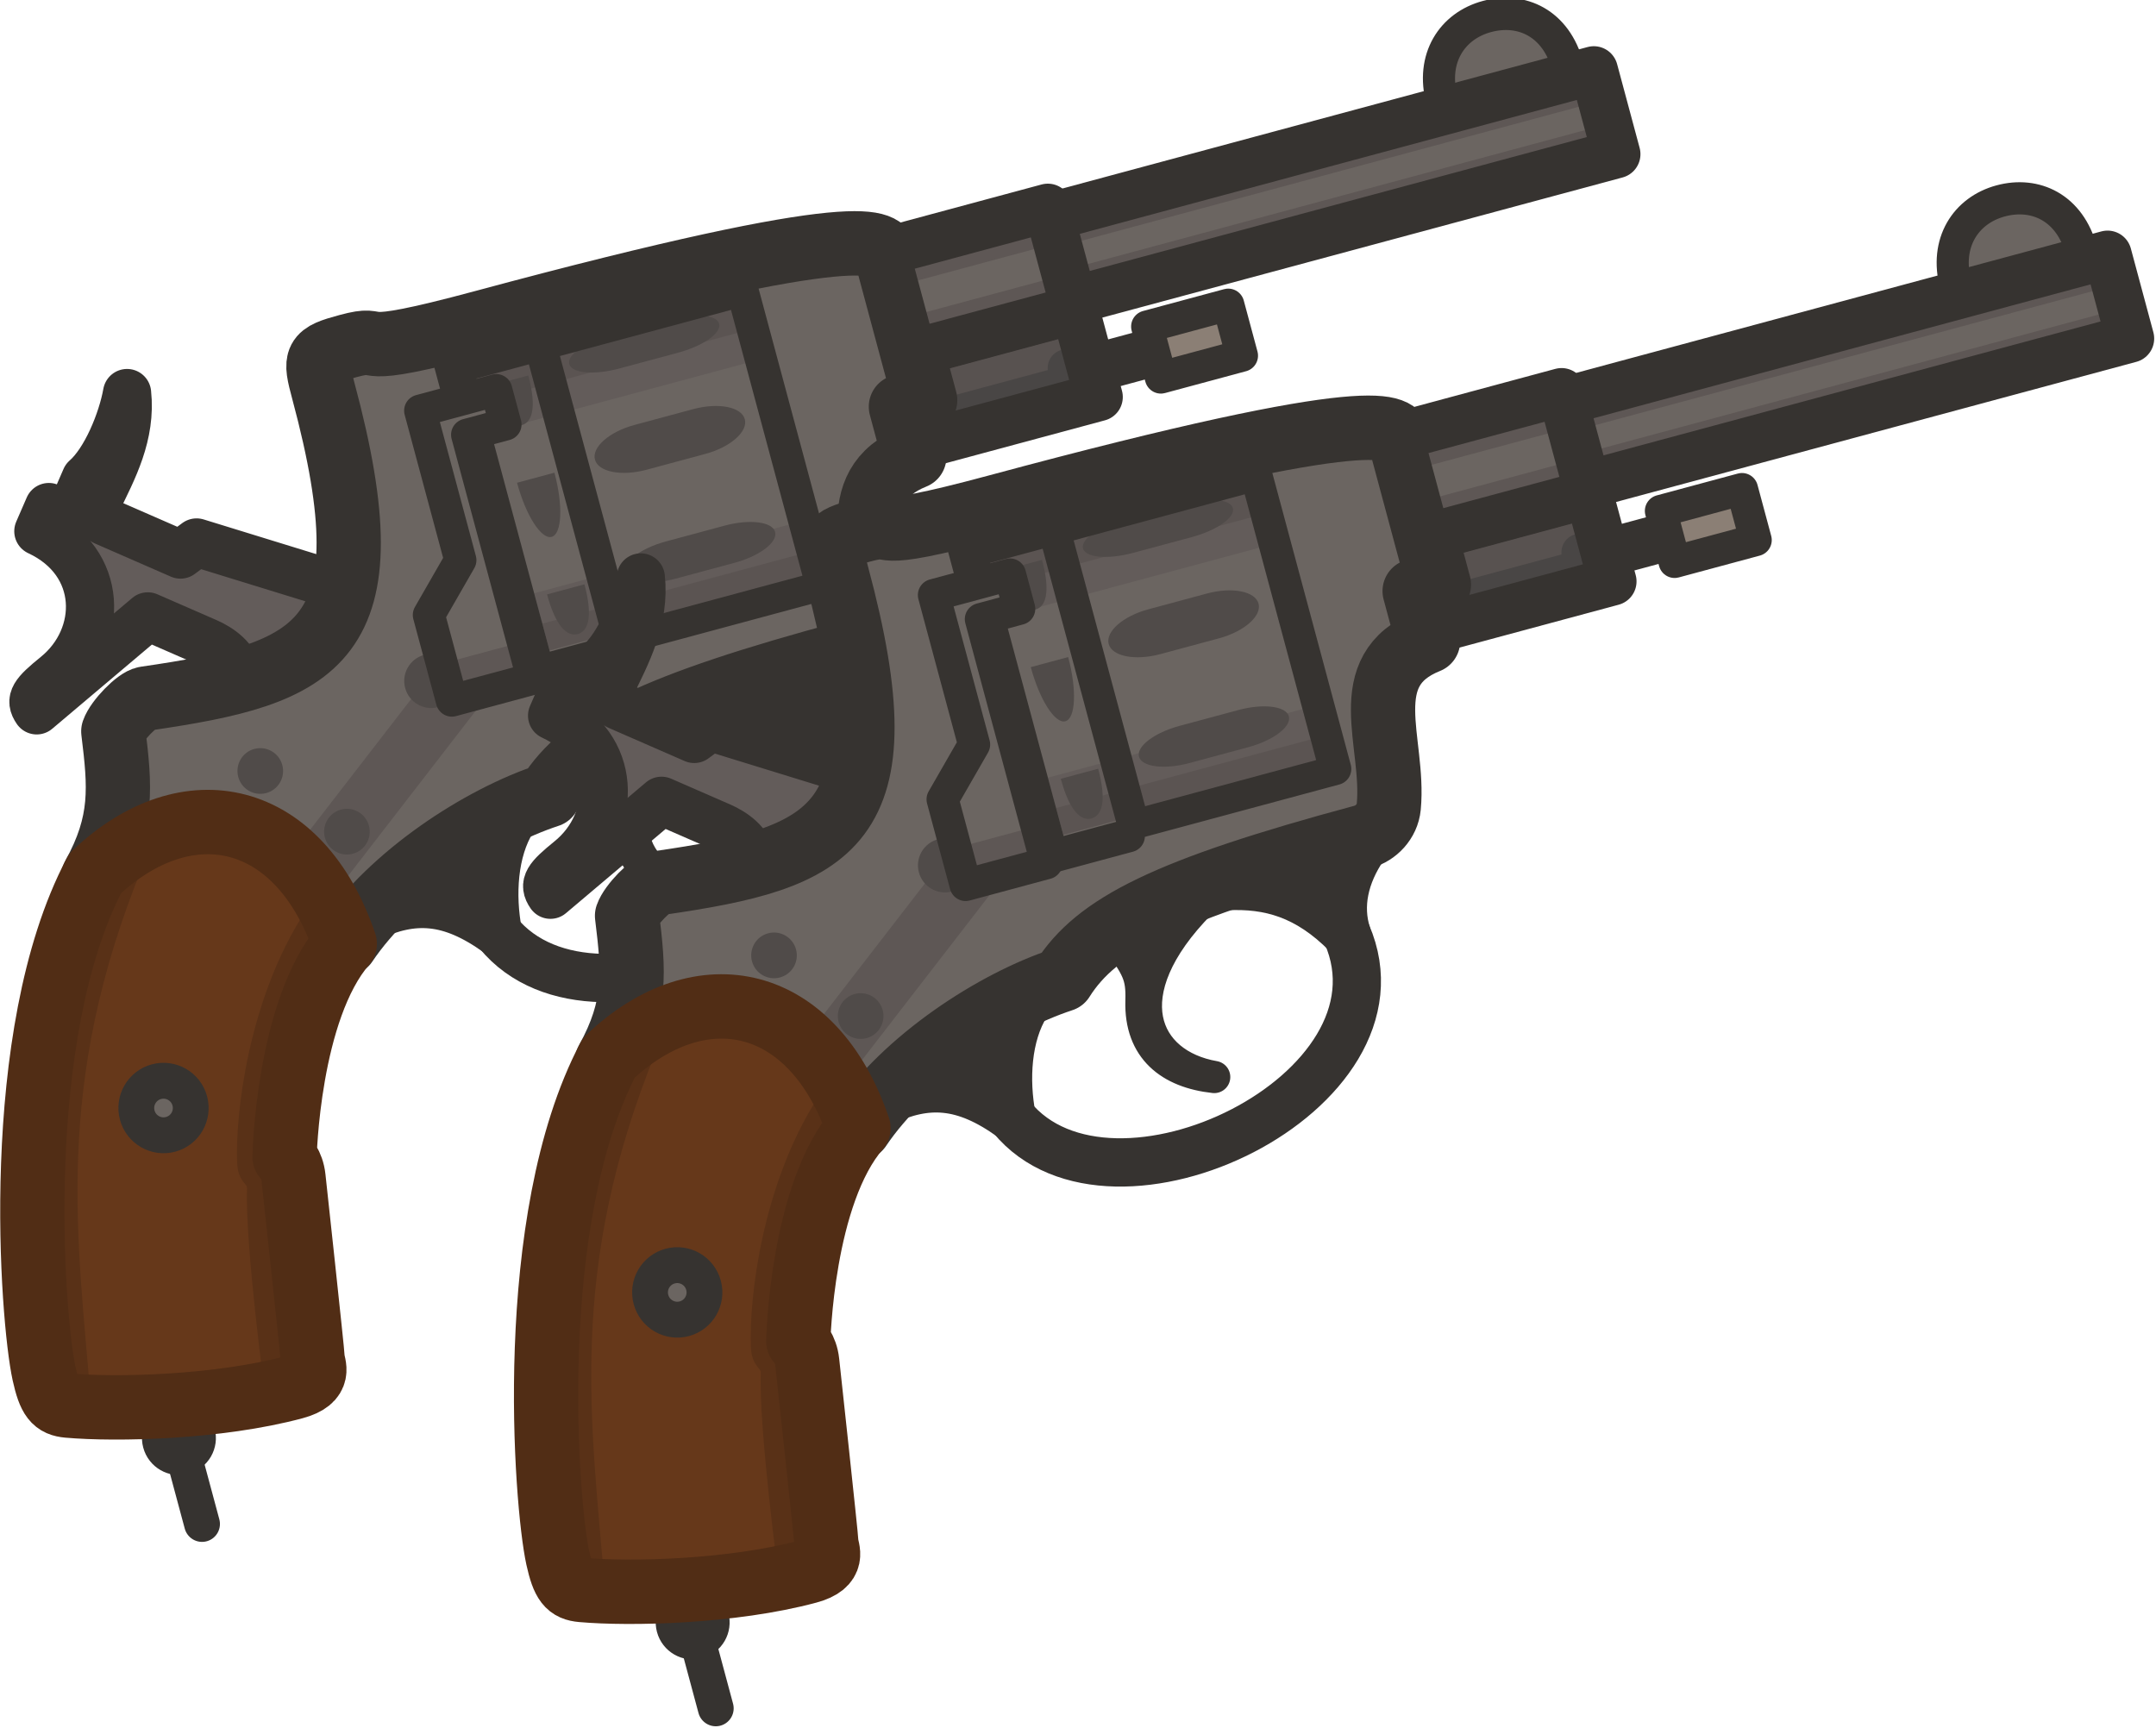<svg xmlns="http://www.w3.org/2000/svg" xml:space="preserve" width="116.915" height="93.724" viewBox="0 0 30.934 24.798"><g style="display:inline;opacity:1;stroke-width:2.34"><g transform="matrix(.412 -.111 .111 .413 -15.05 10.02)"><g style="stroke-width:2.34"><path d="M66.197 5.93h6.174v3.053h-6.174Z" style="display:inline;opacity:1;fill:#585250;fill-opacity:1;stroke:none;stroke-width:3.714;stroke-linecap:round;stroke-linejoin:round;stroke-miterlimit:10.8;paint-order:fill markers stroke"/><path d="M66.849 7.666h4.897v.829h-4.897z" style="display:inline;opacity:1;fill:#494645;fill-opacity:1;stroke:none;stroke-width:2.476;stroke-linecap:round;stroke-linejoin:round;stroke-miterlimit:10.8;stroke-dasharray:none;stroke-opacity:1;paint-order:fill markers stroke"/><circle cx="71.573" cy="7.76" r=".626" style="fill:#494645;fill-opacity:1;stroke:none;stroke-width:2.476;stroke-linecap:round;stroke-linejoin:round;stroke-miterlimit:10.8;stroke-dasharray:none;stroke-opacity:1;paint-order:fill markers stroke"/><path d="M66.197 5.93h6.174v3.053h-6.174Z" style="display:inline;opacity:1;fill:none;fill-opacity:1;stroke:#363330;stroke-width:1.621;stroke-linecap:round;stroke-linejoin:round;stroke-miterlimit:10.8;stroke-dasharray:none;paint-order:fill markers stroke"/></g><g style="display:inline;opacity:1;stroke-width:2.34" transform="translate(0 -.094)"><circle cx="33.416" cy="34.778" r=".641" style="display:inline;opacity:1;fill:#363330;fill-opacity:1;stroke:#363330;stroke-width:1.204;stroke-linecap:round;stroke-linejoin:round;stroke-miterlimit:10.8;stroke-dasharray:none;stroke-opacity:1;paint-order:fill markers stroke"/><path d="M33.416 35.045v2.719" style="fill:#635c5a;fill-opacity:1;stroke:#363330;stroke-width:1.204;stroke-linecap:round;stroke-linejoin:round;stroke-miterlimit:10.8;stroke-dasharray:none;stroke-opacity:1;paint-order:fill markers stroke"/></g><path d="m41.723 12.055.25-1.65c.071-.475-.327-.96-.702-1.259l-1.695-1.352-4.427 2.071c-.145-.404.047-.562.931-.954 1.889-.838 2.555-3.264.686-4.832l.552-.691.615.434.828-1.037c.802-.39 1.691-1.553 2.092-2.408-.219 1.39-1.124 2.348-1.932 3.271l.077.684 2.18 1.74.628-.247 5.182 3.255z" style="display:inline;opacity:1;fill:#635c5a;fill-opacity:1;stroke:#363330;stroke-width:1.621;stroke-linecap:round;stroke-linejoin:round;stroke-miterlimit:10.8;stroke-dasharray:none;stroke-opacity:1;paint-order:fill markers stroke"/><path d="M48.435.782c-1.152 0-1.189.085-1.189 1.236 0 8.808-2.608 9.116-8.463 8.417-.286-.034-1.112.46-1.33.782-.263 1.85-.462 3.024-1.909 4.521l7.603 4.38c2.082-1.805 5.478-2.903 7.885-3.034 1.59-1.466 4.166-2.003 11.014-2.003.438 0 .917-.275 1.095-.75.767-2.054.068-4.708 2.722-5.023V7.572h.845V2.566c0-.455-.042-1.377-13.674-1.377-4.942 0-3.083-.407-4.599-.407m3.16 1.408h10.138v10.45h-7.29v.376h-2.848Z" style="display:inline;opacity:1;fill:#6b6561;fill-opacity:1;stroke:#363330;stroke-width:1.08;stroke-linecap:round;stroke-linejoin:round;stroke-miterlimit:10.8;stroke-dasharray:none;stroke-opacity:1;paint-order:fill markers stroke"/><path d="M43.147 20.119c2.082-1.806 5.478-2.904 7.885-3.035 1.59-1.466 4.165-2.003 11.014-2.003.438 0 .917-.275 1.095-.75.767-2.054.068-4.708 2.722-5.023V7.572h.845V2.566c0-.455-.042-1.377-13.673-1.377-4.943 0-3.084-.407-4.6-.407-1.152 0-1.189.086-1.189 1.236 0 8.809-2.608 9.116-8.463 8.417-.286-.034-1.111.46-1.33.782-.263 1.85-.462 3.024-1.909 4.521z" style="display:inline;opacity:1;fill:none;fill-opacity:1;stroke:#363330;stroke-width:2.161;stroke-linecap:round;stroke-linejoin:round;stroke-miterlimit:10.8;stroke-dasharray:none;stroke-opacity:1;paint-order:fill markers stroke"/><path d="M38.82-31.467h1.957v8.434H38.82z" style="display:inline;opacity:1;fill:#5e5755;fill-opacity:1;stroke:none;stroke-width:2.476;stroke-linecap:round;stroke-linejoin:round;stroke-miterlimit:10.8;paint-order:fill markers stroke" transform="rotate(52.658)skewX(-.168)"/><path d="M35.622 15.659c3.767-2.027 7.187-.246 7.494 4.46-2.432 1.638-3.817 6.381-3.817 6.381s.182.295.11.747c0 0-.91 5.836-.96 6.044-.05.212.133.751-.84.751-2.655 0-5.983-.818-7.51-1.376-.421-.155-.54-.375-.5-1.252.085-1.83 1.84-11.256 6.023-15.755" style="display:inline;opacity:1;fill:#66381a;fill-opacity:1;stroke:none;stroke-width:4.952;stroke-linecap:round;stroke-linejoin:round;stroke-miterlimit:10.8;stroke-dasharray:none;stroke-opacity:1;paint-order:fill markers stroke"/><circle cx="35.796" cy="23.858" r=".915" style="display:inline;opacity:1;fill:#6b6561;fill-opacity:1;stroke:#363330;stroke-width:1.204;stroke-linecap:round;stroke-linejoin:round;stroke-miterlimit:10.8;stroke-dasharray:none;stroke-opacity:1;paint-order:fill markers stroke"/><path d="m35.775 16.107 1.438-.244c-4.82 6.34-5.333 11.437-6.35 16.948l-1.26-.399c.792-5.527 2.48-12.599 6.172-16.305" style="fill:#593117;fill-opacity:1;stroke:none;stroke-width:2.476;stroke-linecap:round;stroke-linejoin:round;stroke-miterlimit:10.8;stroke-dasharray:none;paint-order:fill markers stroke"/><path d="m42.082 18.756 1.034 1.363c-2.163 1.792-3.534 4.434-3.707 7.128l-.96 6.044-1.858.751s.661-5.065 1.216-6.854c.052-.165-.237-.293-.097-.916.35-1.56 1.776-5.18 4.372-7.516" style="display:inline;opacity:1;fill:#593117;fill-opacity:1;stroke:none;stroke-width:4.952;stroke-linecap:round;stroke-linejoin:round;stroke-miterlimit:10.8;stroke-dasharray:none;stroke-opacity:1;paint-order:fill markers stroke"/><path d="M72.461 8.01h2.118" style="fill:#6b6561;fill-opacity:1;stroke:#363330;stroke-width:1.621;stroke-linecap:round;stroke-linejoin:round;stroke-miterlimit:10.8;stroke-dasharray:none;stroke-opacity:1;paint-order:fill markers stroke"/><path d="M74.56 7.124h2.824v1.77H74.56z" style="display:inline;fill:#8b7f75;fill-opacity:1;stroke:#363330;stroke-width:1.08;stroke-linecap:round;stroke-linejoin:round;stroke-miterlimit:10.8;stroke-dasharray:none;stroke-opacity:1;paint-order:fill markers stroke"/><path d="m44.16 19.47 5.487-1.903c-.901.84-1.364 2.257-1.46 3.54-1.264-1.553-2.446-1.905-4.026-1.637M57.17 15.487c1.42.306 2.571.984 3.496 2.61-.044-.998.431-1.934 1.327-2.698z" style="display:inline;opacity:1;fill:#363330;fill-opacity:1;stroke:#363330;stroke-width:1.621;stroke-linecap:round;stroke-linejoin:round;stroke-miterlimit:10.8;stroke-dasharray:none;stroke-opacity:1;paint-order:fill markers stroke"/><path d="M48.187 21.107c2.18 4.82 13.336 2.71 12.479-3.01" style="display:inline;opacity:1;fill:none;fill-opacity:1;stroke:#363330;stroke-width:1.621;stroke-linecap:round;stroke-linejoin:round;stroke-miterlimit:10.8;stroke-dasharray:none;stroke-opacity:1;paint-order:fill markers stroke"/><path d="M35.622 15.659c3.767-2.027 7.187-.246 7.494 4.46-2.432 1.638-3.817 6.381-3.817 6.381s.182.295.11.747c0 0-.91 5.836-.96 6.044-.05.212.133.751-.84.751-2.655 0-5.983-.818-7.51-1.376-.421-.155-.54-.375-.5-1.252.085-1.83 1.84-11.256 6.023-15.755" style="display:inline;opacity:1;fill:none;fill-opacity:1;stroke:#512d15;stroke-width:2.161;stroke-linecap:round;stroke-linejoin:round;stroke-miterlimit:10.8;stroke-dasharray:none;stroke-opacity:1;paint-order:fill markers stroke"/><path d="M53.143 16.19c.434 1.174.523 1.44.27 2.276-.464 1.542.313 2.56 1.701 3.1-2.183-1.013-2.644-3.603 1.082-5.77z" style="display:inline;opacity:1;fill:#363330;fill-opacity:1;stroke:#363330;stroke-width:1.08;stroke-linecap:round;stroke-linejoin:round;stroke-miterlimit:10.8;stroke-dasharray:none;stroke-opacity:1;paint-order:fill markers stroke"/><g style="stroke-width:3.714;stroke-dasharray:none"><path d="M86.109 2.367c0-1.461.98-2.323 2.19-2.323s2.19.818 2.19 2.323" style="fill:#6b6561;stroke:#363330;stroke-width:1.08;stroke-linecap:round;stroke-linejoin:round;stroke-miterlimit:10.8;stroke-dasharray:none;paint-order:fill markers stroke"/><g style="stroke-width:3.714;stroke-dasharray:none"><path d="M72.277 2.722h19.024v2.91H72.277Z" style="display:inline;opacity:1;fill:#6b6561;stroke:none;stroke-width:3.714;stroke-linecap:round;stroke-linejoin:round;stroke-miterlimit:10.8;stroke-dasharray:none;paint-order:fill markers stroke"/><g style="stroke-width:3.714"><path d="M73.079 3.504h17.593v.307H73.079z" style="display:inline;fill:#5e5755;fill-opacity:1;stroke:none;stroke-width:3.714;stroke-linecap:round;stroke-linejoin:round;stroke-miterlimit:10.8;stroke-dasharray:none;stroke-opacity:1;paint-order:fill markers stroke" transform="translate(-.086 -.04)"/><path d="M73.079 4.621h17.593v.307H73.079z" style="display:inline;opacity:1;fill:#5e5755;fill-opacity:1;stroke:none;stroke-width:3.714;stroke-linecap:round;stroke-linejoin:round;stroke-miterlimit:10.8;stroke-dasharray:none;stroke-opacity:1;paint-order:fill markers stroke" transform="translate(-.086 -.04)"/></g><path d="M72.277 2.722h19.024v2.91H72.277Z" style="display:inline;opacity:1;fill:none;stroke:#363330;stroke-width:1.621;stroke-linecap:round;stroke-linejoin:round;stroke-miterlimit:10.8;stroke-dasharray:none;paint-order:fill markers stroke"/></g><g style="stroke-width:3.714;stroke-dasharray:none"><path d="M66.708 2.41h5.663v3.535h-5.663z" style="fill:#6b6561;stroke:none;stroke-width:3.714;stroke-linecap:round;stroke-linejoin:round;stroke-miterlimit:10.8;stroke-dasharray:none;paint-order:fill markers stroke"/><path d="M67.261 4.725h4.558v.619h-4.558zM67.261 3.01h4.558v.619h-4.558z" style="display:inline;fill:#5e5755;fill-opacity:1;stroke:none;stroke-width:3.714;stroke-linecap:round;stroke-linejoin:round;stroke-miterlimit:10.8;stroke-dasharray:none;stroke-opacity:1;paint-order:fill markers stroke"/><path d="M66.708 2.41h5.663v3.535h-5.663z" style="display:inline;fill:none;stroke:#363330;stroke-width:1.621;stroke-linecap:round;stroke-linejoin:round;stroke-miterlimit:10.8;stroke-dasharray:none;paint-order:fill markers stroke"/></g></g><circle cx="41.88" cy="13.783" r=".767" style="fill:#504b49;fill-opacity:1;stroke:none;stroke-width:2.476;stroke-linecap:round;stroke-linejoin:round;stroke-miterlimit:10.8;paint-order:fill markers stroke"/><circle cx="44.164" cy="16.505" r=".767" style="fill:#504b49;fill-opacity:1;stroke:none;stroke-width:2.476;stroke-linecap:round;stroke-linejoin:round;stroke-miterlimit:10.8;paint-order:fill markers stroke"/><g style="stroke-width:2.34"><path d="M52.033 2.66h9.45v9.82h-6.79v.255h-2.66z" style="fill:#6b6561;stroke:none;stroke-width:2.476;stroke-linecap:round;stroke-linejoin:round;stroke-miterlimit:10.8;paint-order:fill markers stroke"/><g style="stroke-width:1.96"><path d="M55.024 11.306h6.394v1.018h-6.394zM55.024 2.742h6.394V3.76h-6.394z" style="display:inline;opacity:1;fill:#5b5452;fill-opacity:1;stroke:none;stroke-width:2.074;stroke-linecap:round;stroke-linejoin:round;stroke-miterlimit:10.8;stroke-dasharray:none;stroke-opacity:1;paint-order:fill markers stroke" transform="matrix(1.426 0 0 1 -26.14 .08)"/></g><g style="display:inline;opacity:1;stroke-width:1.96"><path d="M55.024 3.618h6.394v1.055h-6.394zM55.024 10.278h6.394v1.055h-6.394z" style="display:inline;opacity:1;fill:#635c5a;fill-opacity:1;stroke:none;stroke-width:2.074;stroke-linecap:round;stroke-linejoin:round;stroke-miterlimit:10.8;stroke-dasharray:none;stroke-opacity:1;paint-order:fill markers stroke" transform="matrix(1.426 0 0 1 -26.14 .137)"/></g><g style="display:inline;opacity:1;stroke-width:2.34"><path d="M57.053 7.394c-.876 0-1.587-.349-1.587-.779s.71-.778 1.587-.778h2.045c.876 0 1.587.348 1.587.778s-.71.779-1.587.779zM57.053 11.177c-.876 0-1.587-.289-1.587-.646 0-.356.71-.645 1.587-.645h2.045c.876 0 1.587.289 1.587.645s-.71.646-1.587.646zM57.053 3.876c-.876 0-1.587-.26-1.587-.58s.71-.579 1.587-.579h2.045c.876 0 1.587.26 1.587.58s-.71.58-1.587.58z" style="display:inline;opacity:1;fill:#504b49;stroke:none;stroke-width:2.476;stroke-linecap:round;stroke-linejoin:round;stroke-miterlimit:10.8;paint-order:fill markers stroke"/></g><path d="M54.693 12.61V2.815" style="fill:#6b6561;fill-opacity:1;stroke:#363330;stroke-width:1.08;stroke-linecap:round;stroke-linejoin:round;stroke-miterlimit:10.8;stroke-dasharray:none;stroke-opacity:1;paint-order:fill markers stroke"/><g style="stroke-width:2.475"><path d="M54.084 6.653c0 1.135-.326 2.055-.728 2.055s-.728-.92-.728-2.055zM54.084 3.275c0 1.135-.326 1.553-.728 1.553s-.728-.418-.728-1.553zM54.084 10.532c0 1.135-.326 1.554-.728 1.554s-.728-.42-.728-1.554z" style="display:inline;fill:#504b49;fill-opacity:1;stroke:none;stroke-width:2.619;stroke-linecap:round;stroke-linejoin:round;stroke-miterlimit:10.8;stroke-opacity:1;paint-order:fill markers stroke" transform="matrix(.894 0 0 1 5.685 .032)"/></g><path d="M52.033 2.66h9.45v9.82h-6.79v.255h-2.66z" style="display:inline;fill:none;stroke:#363330;stroke-width:.585;stroke-linecap:round;stroke-linejoin:round;stroke-miterlimit:10.8;stroke-dasharray:none;paint-order:fill markers stroke"/></g><g style="display:inline;opacity:1;stroke-width:1.204;stroke-dasharray:none" transform="translate(-.188)"><circle cx="48.216" cy="12.359" r=".907" style="display:inline;opacity:1;fill:#504b49;fill-opacity:1;stroke:none;stroke-width:1.204;stroke-linecap:round;stroke-linejoin:round;stroke-miterlimit:10.8;stroke-dasharray:none;paint-order:fill markers stroke" transform="translate(.188)"/><path d="M51.72 13.173h-2.816V10.2l1.502-1.502V3.504h2.472v1.19H51.72z" style="fill:#6b6561;fill-opacity:1;stroke:none;stroke-width:1.204;stroke-linecap:round;stroke-linejoin:round;stroke-miterlimit:10.8;stroke-dasharray:none;paint-order:fill markers stroke"/><path d="M48.967 11.89h2.847v1.158h-2.847z" style="display:inline;opacity:1;fill:#5e5755;fill-opacity:1;stroke:none;stroke-width:1.204;stroke-linecap:round;stroke-linejoin:round;stroke-miterlimit:10.8;stroke-dasharray:none;paint-order:fill markers stroke"/><path d="M51.72 13.173h-2.816V10.2l1.502-1.502V3.504h2.65v1.19H51.72z" style="fill:none;stroke:#363330;stroke-width:1.08;stroke-linecap:round;stroke-linejoin:round;stroke-miterlimit:10.8;stroke-dasharray:none;stroke-opacity:1;paint-order:fill markers stroke"/></g></g><g style="display:inline;opacity:1;stroke-width:2.34" transform="matrix(.412 -.111 .111 .413 -7.679 12.666)"><g style="stroke-width:2.34"><path d="M66.197 5.93h6.174v3.053h-6.174Z" style="display:inline;opacity:1;fill:#585250;fill-opacity:1;stroke:none;stroke-width:3.714;stroke-linecap:round;stroke-linejoin:round;stroke-miterlimit:10.8;paint-order:fill markers stroke"/><path d="M66.849 7.666h4.897v.829h-4.897z" style="display:inline;opacity:1;fill:#494645;fill-opacity:1;stroke:none;stroke-width:2.476;stroke-linecap:round;stroke-linejoin:round;stroke-miterlimit:10.8;stroke-dasharray:none;stroke-opacity:1;paint-order:fill markers stroke"/><circle cx="71.573" cy="7.76" r=".626" style="fill:#494645;fill-opacity:1;stroke:none;stroke-width:2.476;stroke-linecap:round;stroke-linejoin:round;stroke-miterlimit:10.8;stroke-dasharray:none;stroke-opacity:1;paint-order:fill markers stroke"/><path d="M66.197 5.93h6.174v3.053h-6.174Z" style="display:inline;opacity:1;fill:none;fill-opacity:1;stroke:#363330;stroke-width:1.621;stroke-linecap:round;stroke-linejoin:round;stroke-miterlimit:10.8;stroke-dasharray:none;paint-order:fill markers stroke"/></g><g style="display:inline;opacity:1;stroke-width:2.34" transform="translate(0 -.094)"><circle cx="33.416" cy="34.778" r=".641" style="display:inline;opacity:1;fill:#363330;fill-opacity:1;stroke:#363330;stroke-width:1.204;stroke-linecap:round;stroke-linejoin:round;stroke-miterlimit:10.8;stroke-dasharray:none;stroke-opacity:1;paint-order:fill markers stroke"/><path d="M33.416 35.045v2.719" style="fill:#635c5a;fill-opacity:1;stroke:#363330;stroke-width:1.204;stroke-linecap:round;stroke-linejoin:round;stroke-miterlimit:10.8;stroke-dasharray:none;stroke-opacity:1;paint-order:fill markers stroke"/></g><path d="m41.723 12.055.25-1.65c.071-.475-.327-.96-.702-1.259l-1.695-1.352-4.427 2.071c-.145-.404.047-.562.931-.954 1.889-.838 2.555-3.264.686-4.832l.552-.691.615.434.828-1.037c.802-.39 1.691-1.553 2.092-2.408-.219 1.39-1.124 2.348-1.932 3.271l.077.684 2.18 1.74.628-.247 5.182 3.255z" style="display:inline;opacity:1;fill:#635c5a;fill-opacity:1;stroke:#363330;stroke-width:1.621;stroke-linecap:round;stroke-linejoin:round;stroke-miterlimit:10.8;stroke-dasharray:none;stroke-opacity:1;paint-order:fill markers stroke"/><path d="M48.435.782c-1.152 0-1.189.085-1.189 1.236 0 8.808-2.608 9.116-8.463 8.417-.286-.034-1.112.46-1.33.782-.263 1.85-.462 3.024-1.909 4.521l7.603 4.38c2.082-1.805 5.478-2.903 7.885-3.034 1.59-1.466 4.166-2.003 11.014-2.003.438 0 .917-.275 1.095-.75.767-2.054.068-4.708 2.722-5.023V7.572h.845V2.566c0-.455-.042-1.377-13.674-1.377-4.942 0-3.083-.407-4.599-.407m3.16 1.408h10.138v10.45h-7.29v.376h-2.848Z" style="display:inline;opacity:1;fill:#6b6561;fill-opacity:1;stroke:#363330;stroke-width:1.08;stroke-linecap:round;stroke-linejoin:round;stroke-miterlimit:10.8;stroke-dasharray:none;stroke-opacity:1;paint-order:fill markers stroke"/><path d="M43.147 20.119c2.082-1.806 5.478-2.904 7.885-3.035 1.59-1.466 4.165-2.003 11.014-2.003.438 0 .917-.275 1.095-.75.767-2.054.068-4.708 2.722-5.023V7.572h.845V2.566c0-.455-.042-1.377-13.673-1.377-4.943 0-3.084-.407-4.6-.407-1.152 0-1.189.086-1.189 1.236 0 8.809-2.608 9.116-8.463 8.417-.286-.034-1.111.46-1.33.782-.263 1.85-.462 3.024-1.909 4.521z" style="display:inline;opacity:1;fill:none;fill-opacity:1;stroke:#363330;stroke-width:2.161;stroke-linecap:round;stroke-linejoin:round;stroke-miterlimit:10.8;stroke-dasharray:none;stroke-opacity:1;paint-order:fill markers stroke"/><path d="M38.82-31.467h1.957v8.434H38.82z" style="display:inline;opacity:1;fill:#5e5755;fill-opacity:1;stroke:none;stroke-width:2.476;stroke-linecap:round;stroke-linejoin:round;stroke-miterlimit:10.8;paint-order:fill markers stroke" transform="rotate(52.658)skewX(-.168)"/><path d="M35.622 15.659c3.767-2.027 7.187-.246 7.494 4.46-2.432 1.638-3.817 6.381-3.817 6.381s.182.295.11.747c0 0-.91 5.836-.96 6.044-.05.212.133.751-.84.751-2.655 0-5.983-.818-7.51-1.376-.421-.155-.54-.375-.5-1.252.085-1.83 1.84-11.256 6.023-15.755" style="display:inline;opacity:1;fill:#66381a;fill-opacity:1;stroke:none;stroke-width:4.952;stroke-linecap:round;stroke-linejoin:round;stroke-miterlimit:10.8;stroke-dasharray:none;stroke-opacity:1;paint-order:fill markers stroke"/><circle cx="35.796" cy="23.858" r=".915" style="display:inline;opacity:1;fill:#6b6561;fill-opacity:1;stroke:#363330;stroke-width:1.204;stroke-linecap:round;stroke-linejoin:round;stroke-miterlimit:10.8;stroke-dasharray:none;stroke-opacity:1;paint-order:fill markers stroke"/><path d="m35.775 16.107 1.438-.244c-4.82 6.34-5.333 11.437-6.35 16.948l-1.26-.399c.792-5.527 2.48-12.599 6.172-16.305" style="fill:#593117;fill-opacity:1;stroke:none;stroke-width:2.476;stroke-linecap:round;stroke-linejoin:round;stroke-miterlimit:10.8;stroke-dasharray:none;paint-order:fill markers stroke"/><path d="m42.082 18.756 1.034 1.363c-2.163 1.792-3.534 4.434-3.707 7.128l-.96 6.044-1.858.751s.661-5.065 1.216-6.854c.052-.165-.237-.293-.097-.916.35-1.56 1.776-5.18 4.372-7.516" style="display:inline;opacity:1;fill:#593117;fill-opacity:1;stroke:none;stroke-width:4.952;stroke-linecap:round;stroke-linejoin:round;stroke-miterlimit:10.8;stroke-dasharray:none;stroke-opacity:1;paint-order:fill markers stroke"/><path d="M72.461 8.01h2.118" style="fill:#6b6561;fill-opacity:1;stroke:#363330;stroke-width:1.621;stroke-linecap:round;stroke-linejoin:round;stroke-miterlimit:10.8;stroke-dasharray:none;stroke-opacity:1;paint-order:fill markers stroke"/><path d="M74.56 7.124h2.824v1.77H74.56z" style="display:inline;fill:#8b7f75;fill-opacity:1;stroke:#363330;stroke-width:1.08;stroke-linecap:round;stroke-linejoin:round;stroke-miterlimit:10.8;stroke-dasharray:none;stroke-opacity:1;paint-order:fill markers stroke"/><path d="m44.16 19.47 5.487-1.903c-.901.84-1.364 2.257-1.46 3.54-1.264-1.553-2.446-1.905-4.026-1.637M57.17 15.487c1.42.306 2.571.984 3.496 2.61-.044-.998.431-1.934 1.327-2.698z" style="display:inline;opacity:1;fill:#363330;fill-opacity:1;stroke:#363330;stroke-width:1.621;stroke-linecap:round;stroke-linejoin:round;stroke-miterlimit:10.8;stroke-dasharray:none;stroke-opacity:1;paint-order:fill markers stroke"/><path d="M48.187 21.107c2.18 4.82 13.336 2.71 12.479-3.01" style="display:inline;opacity:1;fill:none;fill-opacity:1;stroke:#363330;stroke-width:1.621;stroke-linecap:round;stroke-linejoin:round;stroke-miterlimit:10.8;stroke-dasharray:none;stroke-opacity:1;paint-order:fill markers stroke"/><path d="M35.622 15.659c3.767-2.027 7.187-.246 7.494 4.46-2.432 1.638-3.817 6.381-3.817 6.381s.182.295.11.747c0 0-.91 5.836-.96 6.044-.05.212.133.751-.84.751-2.655 0-5.983-.818-7.51-1.376-.421-.155-.54-.375-.5-1.252.085-1.83 1.84-11.256 6.023-15.755" style="display:inline;opacity:1;fill:none;fill-opacity:1;stroke:#512d15;stroke-width:2.161;stroke-linecap:round;stroke-linejoin:round;stroke-miterlimit:10.8;stroke-dasharray:none;stroke-opacity:1;paint-order:fill markers stroke"/><path d="M53.143 16.19c.434 1.174.523 1.44.27 2.276-.464 1.542.313 2.56 1.701 3.1-2.183-1.013-2.644-3.603 1.082-5.77z" style="display:inline;opacity:1;fill:#363330;fill-opacity:1;stroke:#363330;stroke-width:1.08;stroke-linecap:round;stroke-linejoin:round;stroke-miterlimit:10.8;stroke-dasharray:none;stroke-opacity:1;paint-order:fill markers stroke"/><g style="stroke-width:3.714;stroke-dasharray:none"><path d="M86.109 2.367c0-1.461.98-2.323 2.19-2.323s2.19.818 2.19 2.323" style="fill:#6b6561;stroke:#363330;stroke-width:1.08;stroke-linecap:round;stroke-linejoin:round;stroke-miterlimit:10.8;stroke-dasharray:none;paint-order:fill markers stroke"/><g style="stroke-width:3.714;stroke-dasharray:none"><path d="M72.277 2.722h19.024v2.91H72.277Z" style="display:inline;opacity:1;fill:#6b6561;stroke:none;stroke-width:3.714;stroke-linecap:round;stroke-linejoin:round;stroke-miterlimit:10.8;stroke-dasharray:none;paint-order:fill markers stroke"/><g style="stroke-width:3.714"><path d="M73.079 3.504h17.593v.307H73.079z" style="display:inline;fill:#5e5755;fill-opacity:1;stroke:none;stroke-width:3.714;stroke-linecap:round;stroke-linejoin:round;stroke-miterlimit:10.8;stroke-dasharray:none;stroke-opacity:1;paint-order:fill markers stroke" transform="translate(-.086 -.04)"/><path d="M73.079 4.621h17.593v.307H73.079z" style="display:inline;opacity:1;fill:#5e5755;fill-opacity:1;stroke:none;stroke-width:3.714;stroke-linecap:round;stroke-linejoin:round;stroke-miterlimit:10.8;stroke-dasharray:none;stroke-opacity:1;paint-order:fill markers stroke" transform="translate(-.086 -.04)"/></g><path d="M72.277 2.722h19.024v2.91H72.277Z" style="display:inline;opacity:1;fill:none;stroke:#363330;stroke-width:1.621;stroke-linecap:round;stroke-linejoin:round;stroke-miterlimit:10.8;stroke-dasharray:none;paint-order:fill markers stroke"/></g><g style="stroke-width:3.714;stroke-dasharray:none"><path d="M66.708 2.41h5.663v3.535h-5.663z" style="fill:#6b6561;stroke:none;stroke-width:3.714;stroke-linecap:round;stroke-linejoin:round;stroke-miterlimit:10.8;stroke-dasharray:none;paint-order:fill markers stroke"/><path d="M67.261 4.725h4.558v.619h-4.558zM67.261 3.01h4.558v.619h-4.558z" style="display:inline;fill:#5e5755;fill-opacity:1;stroke:none;stroke-width:3.714;stroke-linecap:round;stroke-linejoin:round;stroke-miterlimit:10.8;stroke-dasharray:none;stroke-opacity:1;paint-order:fill markers stroke"/><path d="M66.708 2.41h5.663v3.535h-5.663z" style="display:inline;fill:none;stroke:#363330;stroke-width:1.621;stroke-linecap:round;stroke-linejoin:round;stroke-miterlimit:10.8;stroke-dasharray:none;paint-order:fill markers stroke"/></g></g><circle cx="41.88" cy="13.783" r=".767" style="fill:#504b49;fill-opacity:1;stroke:none;stroke-width:2.476;stroke-linecap:round;stroke-linejoin:round;stroke-miterlimit:10.8;paint-order:fill markers stroke"/><circle cx="44.164" cy="16.505" r=".767" style="fill:#504b49;fill-opacity:1;stroke:none;stroke-width:2.476;stroke-linecap:round;stroke-linejoin:round;stroke-miterlimit:10.8;paint-order:fill markers stroke"/><g style="stroke-width:2.34"><path d="M52.033 2.66h9.45v9.82h-6.79v.255h-2.66z" style="fill:#6b6561;stroke:none;stroke-width:2.476;stroke-linecap:round;stroke-linejoin:round;stroke-miterlimit:10.8;paint-order:fill markers stroke"/><g style="stroke-width:1.96"><path d="M55.024 11.306h6.394v1.018h-6.394zM55.024 2.742h6.394V3.76h-6.394z" style="display:inline;opacity:1;fill:#5b5452;fill-opacity:1;stroke:none;stroke-width:2.074;stroke-linecap:round;stroke-linejoin:round;stroke-miterlimit:10.8;stroke-dasharray:none;stroke-opacity:1;paint-order:fill markers stroke" transform="matrix(1.426 0 0 1 -26.14 .08)"/></g><g style="display:inline;opacity:1;stroke-width:1.96"><path d="M55.024 3.618h6.394v1.055h-6.394zM55.024 10.278h6.394v1.055h-6.394z" style="display:inline;opacity:1;fill:#635c5a;fill-opacity:1;stroke:none;stroke-width:2.074;stroke-linecap:round;stroke-linejoin:round;stroke-miterlimit:10.8;stroke-dasharray:none;stroke-opacity:1;paint-order:fill markers stroke" transform="matrix(1.426 0 0 1 -26.14 .137)"/></g><g style="display:inline;opacity:1;stroke-width:2.34"><path d="M57.053 7.394c-.876 0-1.587-.349-1.587-.779s.71-.778 1.587-.778h2.045c.876 0 1.587.348 1.587.778s-.71.779-1.587.779zM57.053 11.177c-.876 0-1.587-.289-1.587-.646 0-.356.71-.645 1.587-.645h2.045c.876 0 1.587.289 1.587.645s-.71.646-1.587.646zM57.053 3.876c-.876 0-1.587-.26-1.587-.58s.71-.579 1.587-.579h2.045c.876 0 1.587.26 1.587.58s-.71.58-1.587.58z" style="display:inline;opacity:1;fill:#504b49;stroke:none;stroke-width:2.476;stroke-linecap:round;stroke-linejoin:round;stroke-miterlimit:10.8;paint-order:fill markers stroke"/></g><path d="M54.693 12.61V2.815" style="fill:#6b6561;fill-opacity:1;stroke:#363330;stroke-width:1.08;stroke-linecap:round;stroke-linejoin:round;stroke-miterlimit:10.8;stroke-dasharray:none;stroke-opacity:1;paint-order:fill markers stroke"/><g style="stroke-width:2.475"><path d="M54.084 6.653c0 1.135-.326 2.055-.728 2.055s-.728-.92-.728-2.055zM54.084 3.275c0 1.135-.326 1.553-.728 1.553s-.728-.418-.728-1.553zM54.084 10.532c0 1.135-.326 1.554-.728 1.554s-.728-.42-.728-1.554z" style="display:inline;fill:#504b49;fill-opacity:1;stroke:none;stroke-width:2.619;stroke-linecap:round;stroke-linejoin:round;stroke-miterlimit:10.8;stroke-opacity:1;paint-order:fill markers stroke" transform="matrix(.894 0 0 1 5.685 .032)"/></g><path d="M52.033 2.66h9.45v9.82h-6.79v.255h-2.66z" style="display:inline;fill:none;stroke:#363330;stroke-width:.585;stroke-linecap:round;stroke-linejoin:round;stroke-miterlimit:10.8;stroke-dasharray:none;paint-order:fill markers stroke"/></g><g style="display:inline;opacity:1;stroke-width:1.204;stroke-dasharray:none" transform="translate(-.188)"><circle cx="48.216" cy="12.359" r=".907" style="display:inline;opacity:1;fill:#504b49;fill-opacity:1;stroke:none;stroke-width:1.204;stroke-linecap:round;stroke-linejoin:round;stroke-miterlimit:10.8;stroke-dasharray:none;paint-order:fill markers stroke" transform="translate(.188)"/><path d="M51.72 13.173h-2.816V10.2l1.502-1.502V3.504h2.472v1.19H51.72z" style="fill:#6b6561;fill-opacity:1;stroke:none;stroke-width:1.204;stroke-linecap:round;stroke-linejoin:round;stroke-miterlimit:10.8;stroke-dasharray:none;paint-order:fill markers stroke"/><path d="M48.967 11.89h2.847v1.158h-2.847z" style="display:inline;opacity:1;fill:#5e5755;fill-opacity:1;stroke:none;stroke-width:1.204;stroke-linecap:round;stroke-linejoin:round;stroke-miterlimit:10.8;stroke-dasharray:none;paint-order:fill markers stroke"/><path d="M51.72 13.173h-2.816V10.2l1.502-1.502V3.504h2.65v1.19H51.72z" style="fill:none;stroke:#363330;stroke-width:1.08;stroke-linecap:round;stroke-linejoin:round;stroke-miterlimit:10.8;stroke-dasharray:none;stroke-opacity:1;paint-order:fill markers stroke"/></g></g></g></svg>